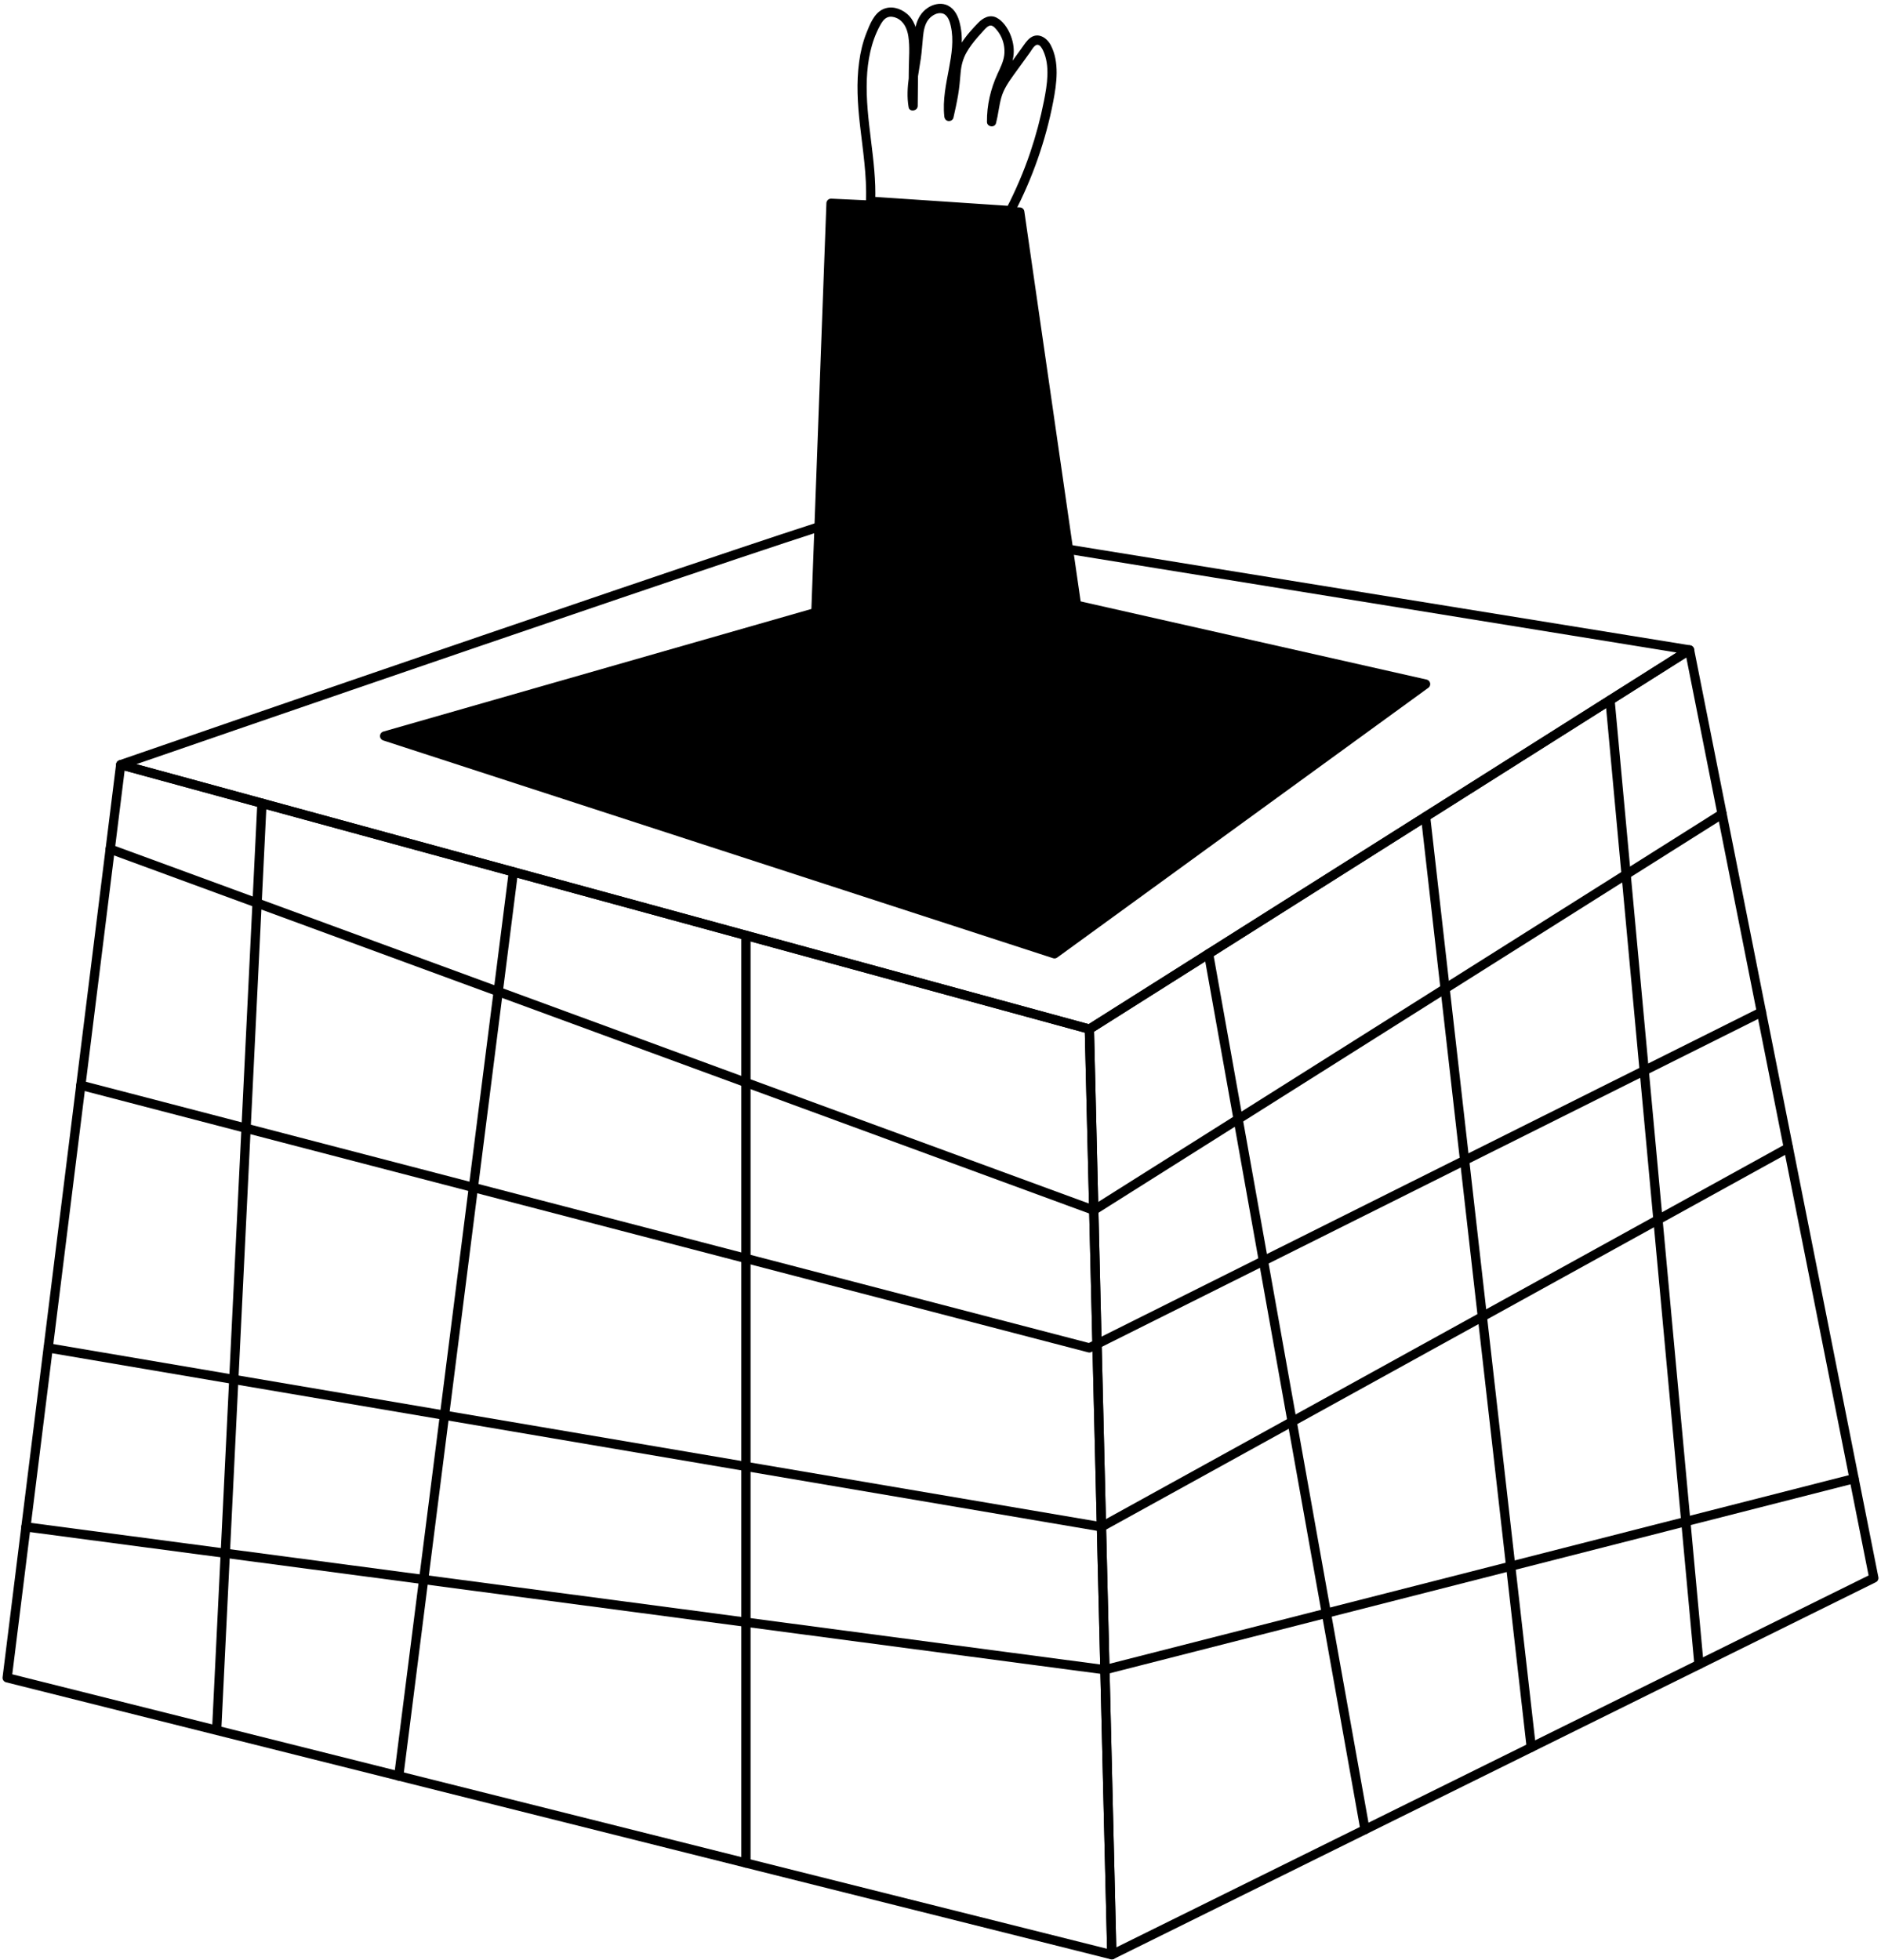 <svg width="404" height="421" viewBox="0 0 404 421" fill="none" xmlns="http://www.w3.org/2000/svg">
<g clip-path="url(#clip0_1_587)">
<path d="M219.019 45.541L238.796 182.475L173.248 185.289L178.488 43.662L219.019 45.541Z" fill="black" stroke="black" stroke-width="1.989" stroke-linecap="round" stroke-linejoin="round"/>
<path d="M187.974 43.234C188.313 34.434 185.827 25.803 186.175 17.003C186.334 13.075 187.08 9.068 188.959 5.578C189.347 4.862 189.814 4.046 190.61 3.728C191.226 3.479 191.942 3.599 192.539 3.857C194.14 4.553 194.846 6.174 195.094 7.805C195.452 10.112 195.213 12.548 195.194 14.875C195.164 17.51 195.134 20.145 195.104 22.78L197.053 22.512C196.466 19.18 197.312 15.819 197.779 12.538C197.998 10.987 198.087 9.426 198.246 7.865C198.376 6.562 198.634 5.08 199.519 4.066C200.175 3.32 201.239 2.664 202.273 2.853C203.526 3.082 203.974 4.534 204.212 5.607C204.889 8.591 204.381 11.693 203.835 14.646C203.198 18.057 202.433 21.527 202.82 25.017C202.87 25.505 203.158 25.932 203.685 25.992C204.153 26.052 204.67 25.773 204.779 25.276C205.147 23.655 205.505 22.034 205.784 20.394C206.062 18.753 206.181 17.232 206.321 15.631C206.46 14.03 206.808 12.687 207.554 11.335C208.24 10.102 209.105 8.988 210.029 7.934C210.457 7.437 210.895 6.95 211.342 6.473C211.7 6.095 212.217 5.468 212.804 5.488C213.341 5.498 213.828 6.134 214.146 6.512C214.554 7 214.882 7.566 215.141 8.143C215.648 9.296 215.847 10.629 215.687 11.882C215.498 13.294 214.832 14.597 214.246 15.869C212.754 19.121 211.949 22.591 211.978 26.171C211.978 27.275 213.649 27.533 213.927 26.439C214.395 24.649 214.554 22.8 215.041 21.02C215.528 19.24 216.553 17.709 217.636 16.207C218.84 14.537 220.053 12.876 221.256 11.206C221.574 10.768 222.151 9.635 222.807 9.615C223.394 9.595 223.831 10.42 224.04 10.868C225.581 14.149 224.895 18.236 224.229 21.646C223.483 25.425 222.489 29.144 221.256 32.793C219.864 36.9 218.153 40.888 216.165 44.736L217.02 44.239C213.639 44.01 210.258 43.791 206.877 43.562C201.488 43.204 196.098 42.846 190.709 42.478C189.476 42.399 188.233 42.309 187 42.23C185.767 42.15 185.727 44.129 187 44.219C190.381 44.447 193.762 44.666 197.143 44.895C202.532 45.253 207.921 45.611 213.311 45.979C214.544 46.058 215.787 46.148 217.02 46.227C217.348 46.247 217.726 46.028 217.875 45.73C221.773 38.213 224.607 30.148 226.208 21.826C226.954 17.957 227.6 13.334 225.671 9.684C224.836 8.103 222.996 6.91 221.325 8.103C220.51 8.68 219.973 9.595 219.396 10.39C218.72 11.325 218.044 12.26 217.368 13.194C215.996 15.084 214.464 16.943 213.589 19.121C212.714 21.299 212.605 23.645 212.028 25.892L213.977 26.161C213.947 22.631 214.812 19.349 216.294 16.168C216.96 14.726 217.567 13.274 217.706 11.673C217.835 10.162 217.527 8.63 216.92 7.238C216.344 5.926 215.359 4.464 214.047 3.798C212.565 3.042 211.133 3.837 210.079 4.921C207.911 7.159 205.674 9.764 204.799 12.826C204.262 14.726 204.332 16.744 204.063 18.683C203.795 20.622 203.327 22.73 202.88 24.739L204.829 25.008C204.083 18.136 207.991 11.305 206.012 4.484C205.575 2.982 204.69 1.531 203.129 1.004C201.856 0.576 200.394 0.934 199.3 1.66C196.347 3.609 196.367 7.218 196.079 10.38C195.691 14.616 194.408 18.743 195.154 23.029C195.353 24.162 197.093 23.854 197.103 22.76C197.133 20.254 197.162 17.739 197.182 15.233C197.212 12.916 197.381 10.549 197.143 8.252C196.944 6.254 196.337 4.205 194.716 2.893C193.284 1.729 191.306 1.182 189.575 2.018C187.726 2.913 186.821 5.23 186.115 7.019C185.31 9.038 184.812 11.156 184.524 13.294C183.908 17.778 184.186 22.283 184.693 26.758C185.31 32.227 186.204 37.696 185.996 43.214C185.946 44.497 187.935 44.497 187.984 43.214L187.974 43.234Z" fill="black"/>
<path d="M184.236 110.652C181.024 110.652 25.923 164.239 25.923 164.239L233.984 221.037L362.883 139.588L184.246 110.652H184.236Z" stroke="black" stroke-width="1.989" stroke-linecap="round" stroke-linejoin="round"/>
<path d="M25.923 164.239L1.541 360.357L238.797 419.84L233.974 221.037L25.923 164.239Z" stroke="black" stroke-width="1.989" stroke-linecap="round" stroke-linejoin="round"/>
<path d="M362.873 139.588L402.459 338.929L238.796 419.84L233.974 221.037L362.873 139.588Z" stroke="black" stroke-width="1.989" stroke-linecap="round" stroke-linejoin="round"/>
<path d="M202.96 123.609L82.612 158.083L226.486 204.858L306.185 146.927L202.96 123.609Z" fill="black" stroke="black" stroke-width="1.989" stroke-linecap="round" stroke-linejoin="round"/>
<path d="M23.666 182.366L234.918 259.936L369.874 174.819" stroke="black" stroke-width="1.989" stroke-linecap="round" stroke-linejoin="round"/>
<path d="M17.361 233.088L233.974 289.499L378.326 217.377" stroke="black" stroke-width="1.989" stroke-linecap="round" stroke-linejoin="round"/>
<path d="M10.351 289.499L236.569 327.941L384.113 246.522" stroke="black" stroke-width="1.989" stroke-linecap="round" stroke-linejoin="round"/>
<path d="M5.568 327.941L237.305 358.627L398.213 317.58" stroke="black" stroke-width="1.989" stroke-linecap="round" stroke-linejoin="round"/>
<path d="M56.261 172.522L46.556 371.116" stroke="black" stroke-width="1.989" stroke-linecap="round" stroke-linejoin="round"/>
<path d="M110.265 187.258L85.644 381.448" stroke="black" stroke-width="1.989" stroke-linecap="round" stroke-linejoin="round"/>
<path d="M160.212 200.901V400.142" stroke="black" stroke-width="1.989" stroke-linecap="round" stroke-linejoin="round"/>
<path d="M259.579 204.858L293.178 392.952" stroke="black" stroke-width="1.989" stroke-linecap="round" stroke-linejoin="round"/>
<path d="M306.185 175.415L328.886 375.303" stroke="black" stroke-width="1.989" stroke-linecap="round" stroke-linejoin="round"/>
<path d="M345.8 150.377L364.912 357.484" stroke="black" stroke-width="1.989" stroke-linecap="round" stroke-linejoin="round"/>
</g>
<defs>
<clipPath id="clip0_1_587">
<rect width="402.907" height="420" fill="white" transform="translate(0.547 0.834)"/>
</clipPath>
</defs>
</svg>
